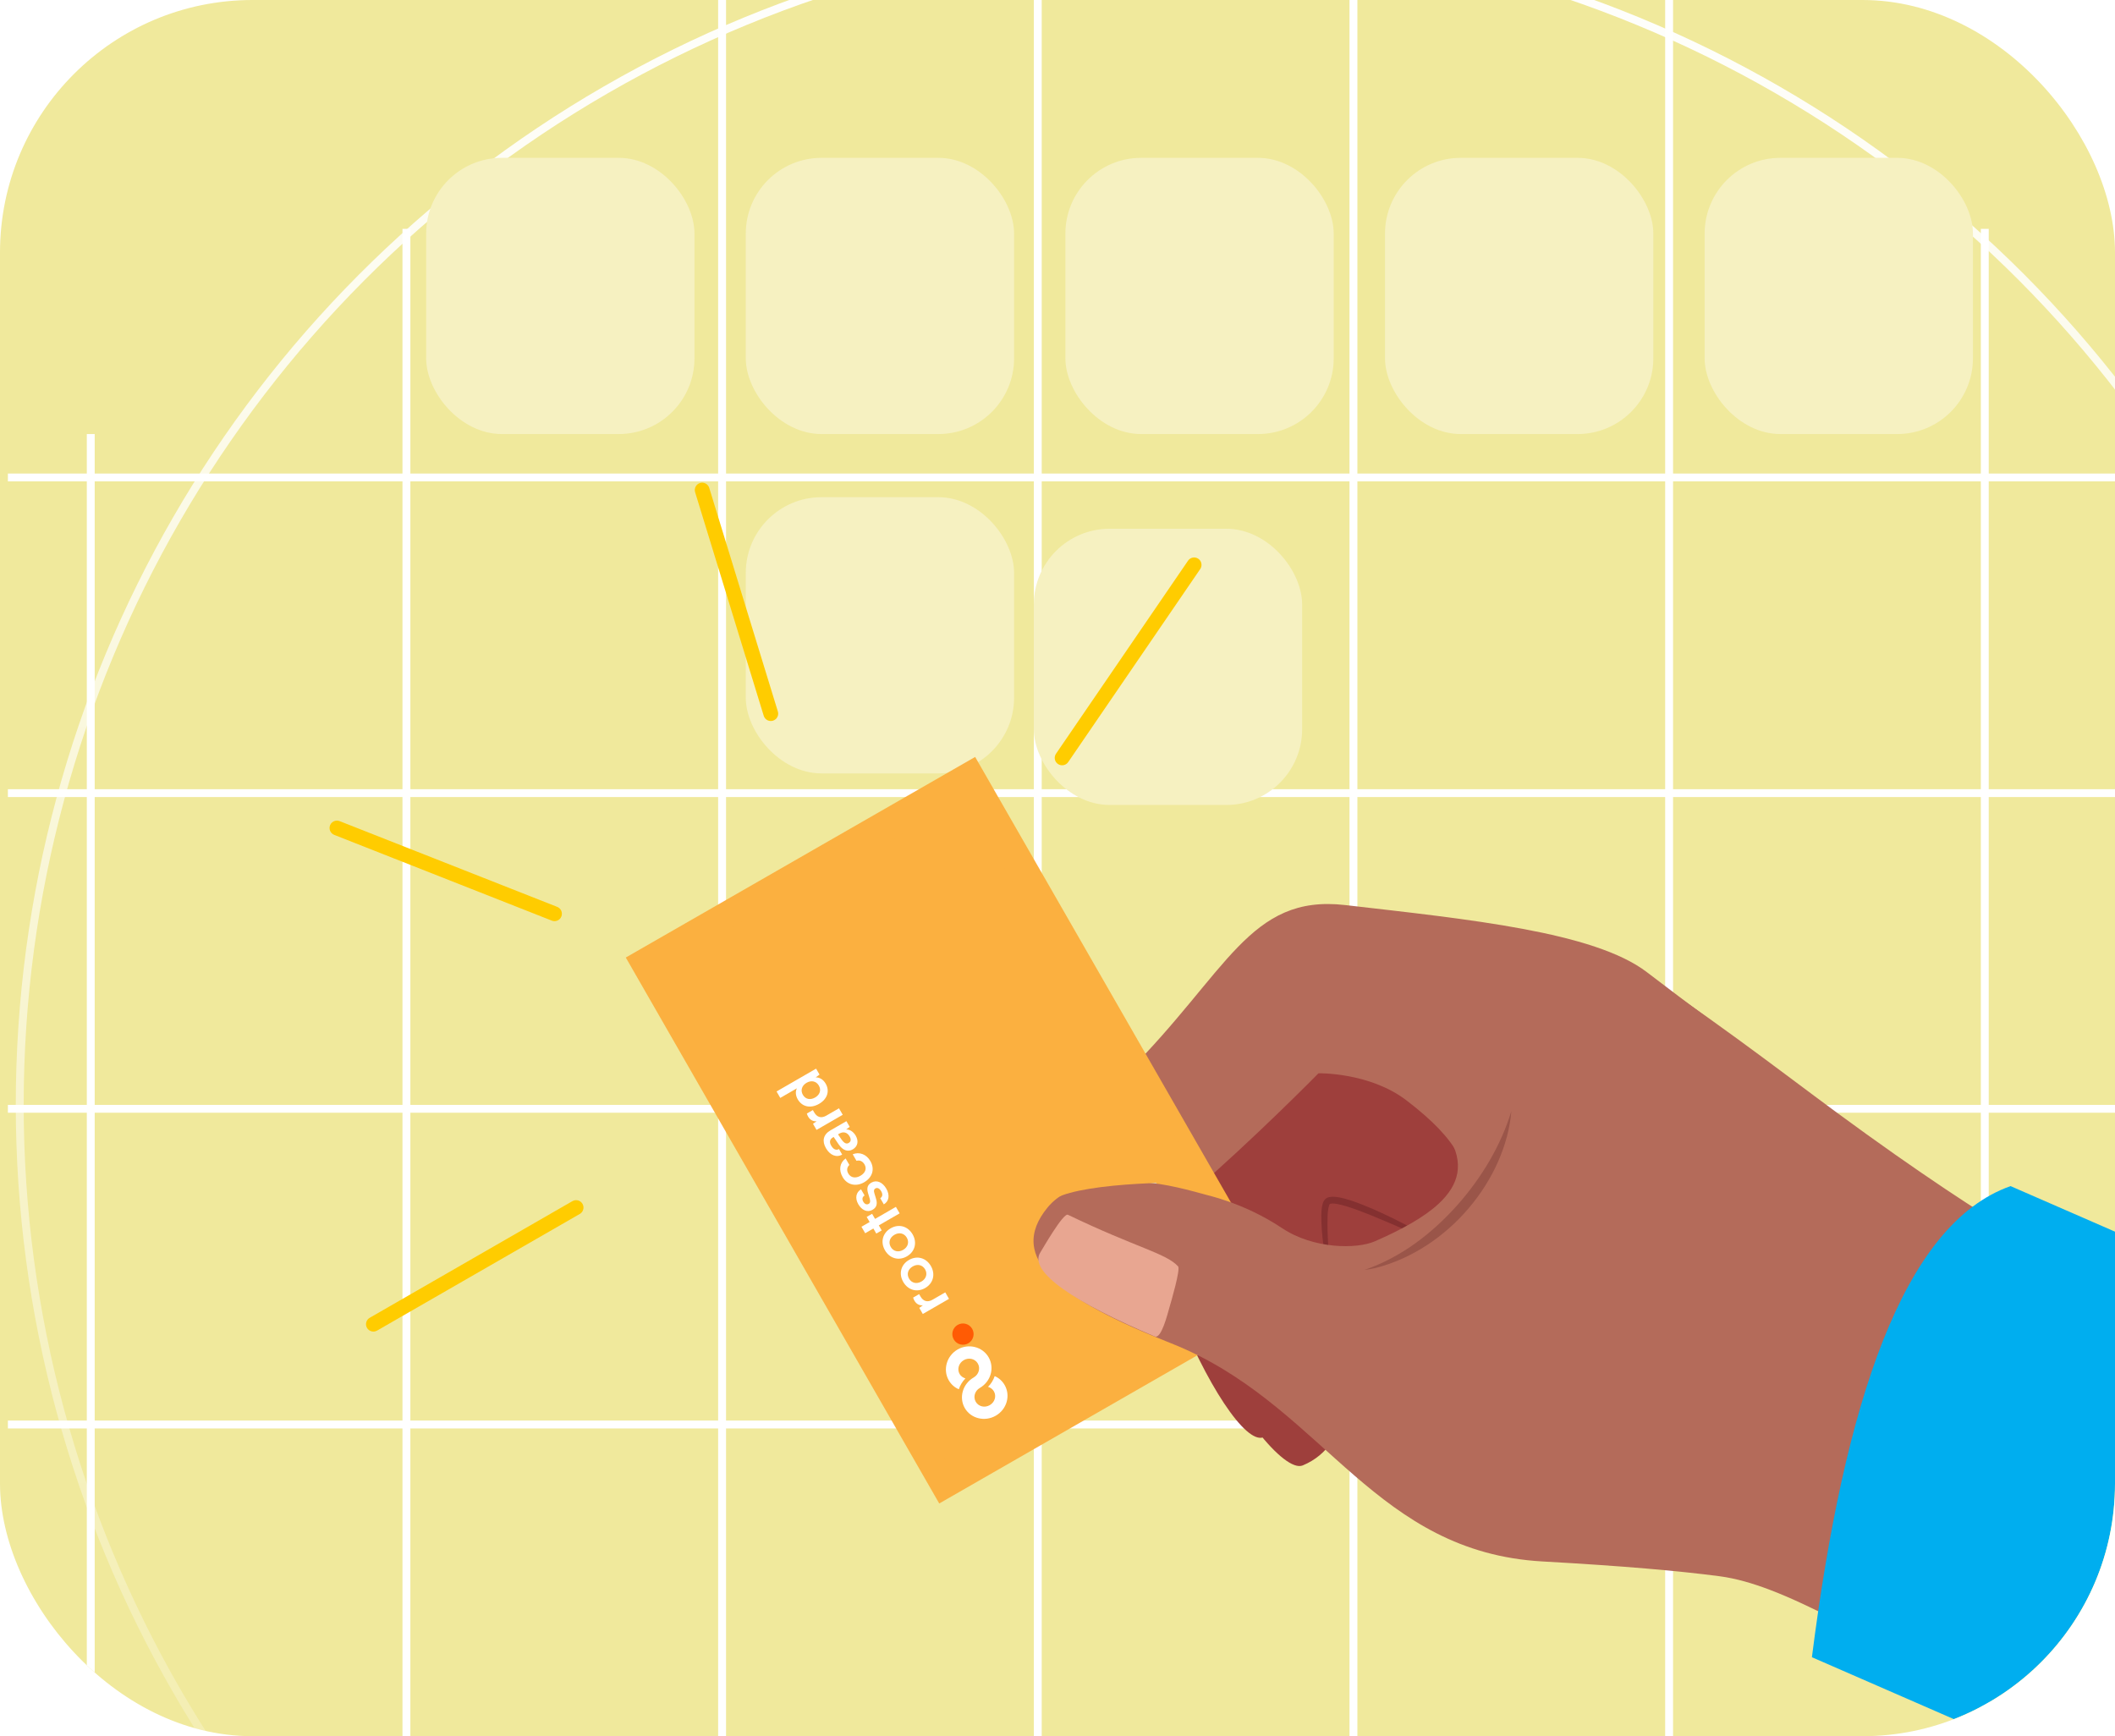 <svg width="268" height="220" viewBox="0 0 268 220" fill="none" xmlns="http://www.w3.org/2000/svg">
<g clip-path="url(#clip0_20023_49066)">
<rect width="268" height="220" rx="32" fill="#F0E99C"/>
<circle cx="151" cy="140" r="148.5" stroke="url(#paint0_linear_20023_49066)"/>
<line x1="11.5" y1="55" x2="11.5" y2="225" stroke="white"/>
<line x1="51.5" y1="29" x2="51.5" y2="251" stroke="white"/>
<line x1="91.5" y1="2.18558e-08" x2="91.5" y2="280" stroke="white"/>
<line x1="131.5" y1="2.18558e-08" x2="131.5" y2="280" stroke="white"/>
<line x1="171.5" y1="2.18558e-08" x2="171.5" y2="280" stroke="white"/>
<line x1="211.5" y1="2.18558e-08" x2="211.5" y2="280" stroke="white"/>
<line x1="251.5" y1="29" x2="251.5" y2="251" stroke="white"/>
<line x1="301" y1="60.5" x2="1" y2="60.5" stroke="white"/>
<line x1="301" y1="100.5" x2="1" y2="100.5" stroke="white"/>
<line x1="301" y1="140.5" x2="1" y2="140.5" stroke="white"/>
<line x1="301" y1="180.5" x2="1" y2="180.5" stroke="white"/>
<rect x="94.5" y="63" width="34" height="35" rx="9.6" fill="#F6F1C1"/>
<rect x="94.5" y="20" width="34" height="35" rx="9.6" fill="#F6F1C1"/>
<rect x="135" y="20" width="34" height="35" rx="9.6" fill="#F6F1C1"/>
<rect x="175.5" y="20" width="34" height="35" rx="9.6" fill="#F6F1C1"/>
<rect x="216" y="20" width="34" height="35" rx="9.6" fill="#F6F1C1"/>
<rect x="54" y="20" width="34" height="35" rx="9.6" fill="#F6F1C1"/>
<g filter="url(#filter0_d_20023_49066)">
<rect x="135" y="63" width="34" height="35" rx="9.6" fill="#F6F1C1"/>
</g>
<mask id="mask0_20023_49066" style="mask-type:luminance" maskUnits="userSpaceOnUse" x="26" y="22" width="275" height="275">
<path d="M300.701 22.301H26.301V296.701H300.701V22.301Z" fill="white"/>
</mask>
<g mask="url(#mask0_20023_49066)">
<path d="M220.284 172.8C222.507 166.301 225.334 161.894 227.561 155.346C228.281 153.922 210.26 146.252 209.223 145.611C193.75 142.739 173.287 141.869 167.282 147.832C156.719 158.321 177.002 190.011 181.619 188.095C194.5 182.748 174.424 158.718 177.665 159.653C191.895 164.673 206.051 167.764 220.284 172.8Z" fill="#9E3F3C"/>
<path d="M206.436 164.866C208.659 158.367 211.485 153.96 213.713 147.412C214.433 145.988 196.412 138.318 195.375 137.677C179.902 134.805 159.518 134.016 153.434 139.897C139.073 153.781 160.457 187.605 165.074 185.688C177.956 180.342 165.194 150.843 168.434 151.778C182.664 156.799 192.203 159.83 206.436 164.866Z" fill="#9E3F3C"/>
<path d="M200.069 159.992C202.292 153.493 226.037 148.25 221.094 143.346C213.535 135.846 202.226 118.525 180.069 121.792C150.703 126.123 146.846 130.806 144.822 136.583C139.88 150.685 155.505 184.03 160.123 182.113C173.004 176.766 163.294 143.468 166.534 144.403C180.764 149.424 185.836 154.956 200.069 159.992Z" fill="#9E3F3C"/>
<path d="M182.979 157.996C180.092 156.173 177.064 154.56 173.938 153.184C172.626 152.638 169.748 151.379 168.388 151.697C167.927 151.803 167.685 152.185 167.579 152.618C167.462 153.068 167.439 153.529 167.426 153.979C167.42 156.56 167.858 159.116 168.359 161.636C168.461 162.113 168.613 162.833 168.737 163.302C168.526 160.333 168.119 156.964 168.225 154.009C168.24 153.735 168.263 153.464 168.305 153.207C168.338 153.003 168.397 152.727 168.496 152.577C168.523 152.54 168.541 152.541 168.6 152.524C168.934 152.462 169.311 152.535 169.67 152.607C169.932 152.662 170.197 152.734 170.462 152.811C171.529 153.124 172.581 153.533 173.619 153.947C176.771 155.222 179.848 156.649 182.979 157.996Z" fill="#843030"/>
<path d="M127.913 153.795C127.196 156.372 129.326 159.308 132.26 160.666C132.911 161.37 138.329 163.142 144.657 157.218C145.155 156.752 145.768 156.179 146.408 155.578C148.39 153.719 150.633 151.597 150.526 151.564C159.039 144.191 167.073 135.998 167.073 135.998C167.073 135.998 173.537 135.858 178.208 139.424C181.581 141.998 183.669 144.231 184.706 146.199C185.738 146.417 186.777 146.604 187.821 146.76C190.901 147.219 194.027 147.405 197.192 147.288C204.131 147.033 211.223 145.424 217.207 141.777C220.051 140.042 222.684 137.745 224.09 134.695C219.329 131.221 214.195 127.393 208.668 123.175C201.998 118.087 186.206 116.497 170.453 114.683C158.296 113.283 155.557 123.201 142.813 135.936C130.296 148.446 128.983 149.953 127.913 153.795Z" fill="#B46B5A"/>
<path d="M163.285 165.093L123.566 95.914L79.296 121.332L119.014 190.511L163.285 165.093Z" fill="#FBB040"/>
<path d="M140.974 162.381L125.411 135.273C124 132.815 124.994 129.596 127.631 128.082C130.268 126.568 133.549 127.333 134.96 129.791L150.523 156.899C151.934 159.357 150.94 162.577 148.303 164.09C145.666 165.604 142.385 164.839 140.974 162.381Z" fill="#D2ECF8"/>
<path d="M122.817 179.608L122.048 178.269C121.366 177.081 121.847 175.525 123.121 174.794C124.395 174.062 125.981 174.432 126.663 175.62L127.432 176.958C128.114 178.146 127.633 179.702 126.359 180.434C125.085 181.165 123.499 180.796 122.817 179.608Z" fill="#F77819"/>
<path d="M97.359 132.598L92.956 124.929C92.615 124.336 92.855 123.558 93.492 123.192C94.129 122.826 94.922 123.011 95.263 123.605L99.666 131.274C100.007 131.868 99.767 132.646 99.13 133.011L99.13 133.012C98.493 133.377 97.7 133.192 97.359 132.598Z" fill="#D2ECF8"/>
<path d="M103.499 143.292L99.097 135.623C98.755 135.029 98.996 134.251 99.633 133.885C100.27 133.519 101.063 133.704 101.404 134.298L105.807 141.967C106.148 142.561 105.908 143.339 105.27 143.705C104.633 144.071 103.84 143.886 103.499 143.292Z" fill="#D2ECF8"/>
<path d="M109.64 153.985L105.237 146.316C104.896 145.722 105.136 144.944 105.773 144.578C106.411 144.213 107.204 144.398 107.545 144.991L111.947 152.66C112.288 153.254 112.048 154.032 111.411 154.398C110.774 154.764 109.981 154.579 109.64 153.985Z" fill="#D2ECF8"/>
<path d="M115.781 164.679L111.378 157.01C111.037 156.416 111.277 155.638 111.914 155.272C112.551 154.906 113.344 155.091 113.685 155.685L118.088 163.354C118.429 163.948 118.189 164.726 117.552 165.092C116.914 165.457 116.122 165.272 115.781 164.679Z" fill="#D2ECF8"/>
<path d="M148.357 170.199C148.978 170.443 149.584 170.699 150.178 170.967C168.029 178.983 174.446 196.685 195.48 197.859C205.878 198.439 212.788 199.062 217.878 199.729C219.963 200.001 222.123 200.636 224.288 201.461C235.417 205.697 246.657 214.927 248.273 205.583C249.14 200.569 266.538 162.267 266.538 162.267C266.538 162.267 260.649 160.112 246.535 150.684C242.592 148.049 238.006 144.846 232.728 140.965C225.517 135.662 215.964 128.208 204.989 121.209C203.753 120.421 192.488 136.746 184.722 143.062C184.33 143.38 183.933 143.689 183.532 143.994C185.617 147.392 184.878 150.13 182.302 152.523C180.439 154.255 177.614 155.806 174.201 157.296C171.936 158.285 166.456 158.292 162.461 155.624C157.449 152.275 152.576 151.378 152.619 151.338C149.414 150.457 146.719 149.793 143.418 149.725C139.876 149.652 135.268 149.951 132.764 152.979C127.429 159.427 134.316 164.668 148.357 170.199Z" fill="#B46B5A"/>
<path d="M146.328 169.346C147.154 169.694 147.924 166.568 148.203 165.602C148.356 165.072 149.613 160.826 149.278 160.464C147.72 158.78 144.111 158.155 135.319 153.928C134.728 153.644 132.017 158.408 131.833 158.69C130.235 161.131 136.288 165.112 146.328 169.346Z" fill="#E8A691"/>
<path d="M184.607 152.769C187.749 149.242 190.189 145.144 191.511 140.797C190.785 149.428 183.593 158.3 174.296 160.674C173.861 160.773 173.352 160.856 172.914 160.909C177.588 159.299 181.447 156.287 184.607 152.769Z" fill="#9A5549"/>
<path d="M343.337 259.604L229.594 209.991C233.701 177.741 241.143 155.106 254.766 150.295L368.509 199.908L343.337 259.604Z" fill="#00AEEF"/>
</g>
<mask id="mask1_20023_49066" style="mask-type:luminance" maskUnits="userSpaceOnUse" x="26" y="22" width="275" height="275">
<path d="M300.701 22.301H26.301V296.701H300.701V22.301Z" fill="white"/>
</mask>
<g mask="url(#mask1_20023_49066)">
<path d="M73.662 153.675C73.605 153.732 73.54 153.782 73.467 153.824L47.782 168.604C47.334 168.862 46.762 168.708 46.504 168.26C46.246 167.812 46.4 167.239 46.848 166.981L72.533 152.201C72.981 151.943 73.554 152.097 73.812 152.546C74.028 152.921 73.955 153.383 73.662 153.675Z" fill="#FFCC00"/>
<path d="M70.927 116.447C70.671 116.702 70.279 116.797 69.921 116.656L42.351 105.79C41.87 105.6 41.634 105.057 41.823 104.576C42.013 104.095 42.557 103.858 43.038 104.048L70.608 114.914C71.089 115.103 71.325 115.647 71.135 116.128C71.087 116.251 71.015 116.359 70.927 116.447Z" fill="#FFCC00"/>
<path d="M98.331 91.09C98.227 91.194 98.096 91.275 97.945 91.321C97.45 91.473 96.927 91.195 96.775 90.701L88.081 62.371C87.929 61.877 88.207 61.353 88.701 61.202C89.195 61.05 89.719 61.328 89.871 61.822L98.565 90.152C98.67 90.495 98.569 90.852 98.331 91.09Z" fill="#FFCC00"/>
<path d="M135.246 96.699C134.934 97.011 134.434 97.067 134.056 96.809C133.629 96.517 133.52 95.934 133.812 95.507L150.54 71.047C150.832 70.619 151.415 70.51 151.842 70.802C152.268 71.094 152.378 71.677 152.086 72.104L135.358 96.564C135.324 96.614 135.286 96.659 135.246 96.699Z" fill="#FFCC00"/>
</g>
<path d="M121.915 101.562L88.148 120.045L119.783 185.091L130.446 180.826L123.692 161.987C126.181 159.736 131.28 155.259 132.702 152.7C134.123 150.141 146.778 149.663 152.702 149.9L121.915 101.562Z" fill="#FBB040"/>
<path d="M126.183 179.385C124.787 180.191 123.023 179.755 122.254 178.423C121.479 177.081 121.989 175.345 123.385 174.539C124.025 174.17 124.254 173.379 123.904 172.774C123.554 172.168 122.761 171.98 122.121 172.35C121.491 172.713 121.247 173.5 121.597 174.106C121.763 174.395 122.05 174.577 122.332 174.663C121.952 175.056 121.65 175.541 121.498 176.039C120.966 175.812 120.527 175.432 120.22 174.901C119.451 173.568 119.945 171.805 121.341 170.999C122.737 170.193 124.502 170.652 125.271 171.985C126.051 173.336 125.55 175.066 124.154 175.872C123.524 176.236 123.29 177.017 123.64 177.623C123.995 178.238 124.783 178.416 125.413 178.052C126.053 177.683 126.293 176.911 125.938 176.296C125.771 176.007 125.494 175.819 125.197 175.73C125.592 175.34 125.87 174.881 126.042 174.372C126.559 174.596 126.998 174.976 127.304 175.507C128.074 176.839 127.579 178.579 126.183 179.385Z" fill="white"/>
<circle cx="122.021" cy="169.049" r="1.348" transform="rotate(-120 122.021 169.049)" fill="#FF5B04"/>
<path d="M115.706 164.422L116.467 163.983L116.642 164.286C116.984 164.879 117.515 165.066 118.161 164.693L119.778 163.76L120.252 164.582L116.931 166.499L116.484 165.724L116.942 165.397C116.53 165.446 116.125 165.258 115.869 164.813C115.803 164.699 115.75 164.577 115.706 164.422ZM117.232 163.209C116.195 163.808 115.05 163.472 114.455 162.442C113.86 161.411 114.142 160.252 115.179 159.653C116.216 159.054 117.362 159.389 117.957 160.42C118.552 161.45 118.27 162.61 117.232 163.209ZM116.758 162.387C117.364 162.037 117.549 161.409 117.223 160.844C116.896 160.278 116.26 160.124 115.654 160.474C115.047 160.824 114.862 161.452 115.189 162.018C115.515 162.584 116.152 162.737 116.758 162.387ZM114.916 159.197C113.879 159.796 112.733 159.46 112.138 158.43C111.543 157.399 111.826 156.239 112.863 155.641C113.9 155.042 115.046 155.377 115.641 156.408C116.235 157.438 115.953 158.598 114.916 159.197ZM114.442 158.375C115.048 158.025 115.233 157.397 114.906 156.831C114.58 156.266 113.943 156.112 113.337 156.462C112.731 156.812 112.546 157.44 112.872 158.006C113.199 158.572 113.835 158.725 114.442 158.375ZM113.523 152.926L113.997 153.748L111.357 155.272L111.726 155.912L111.039 156.309L110.67 155.669L109.633 156.268L109.158 155.446L110.196 154.847L109.822 154.201L110.509 153.804L110.883 154.451L113.523 152.926ZM111.992 152.608L111.541 151.827C111.827 151.653 111.884 151.332 111.666 150.955C111.445 150.571 111.169 150.452 110.927 150.592C110.758 150.689 110.688 150.847 110.791 151.182L110.996 151.863C111.207 152.54 111.092 152.993 110.56 153.3C109.906 153.677 109.197 153.351 108.754 152.583C108.322 151.835 108.461 151.081 109.104 150.701L109.555 151.483C109.276 151.653 109.203 151.946 109.386 152.263C109.573 152.586 109.83 152.689 110.079 152.545C110.267 152.436 110.303 152.218 110.207 151.896L110.002 151.215C109.808 150.582 109.9 150.152 110.412 149.856C111.086 149.467 111.834 149.799 112.308 150.62C112.787 151.449 112.645 152.231 111.992 152.608ZM109.497 149.811C108.466 150.406 107.346 150.146 106.779 149.162C106.254 148.253 106.401 147.342 107.152 146.791L107.626 147.613C107.304 147.925 107.268 148.314 107.493 148.705C107.797 149.23 108.396 149.351 109.023 148.989C109.649 148.628 109.853 148.079 109.55 147.553C109.312 147.142 108.943 146.97 108.529 147.092L108.051 146.264C108.883 145.917 109.789 146.257 110.29 147.126C110.874 148.136 110.554 149.2 109.497 149.811ZM108.433 143.907C108.841 144.615 108.679 145.283 108.052 145.645C107.44 145.998 106.799 145.776 106.283 145.023L105.634 144.068L105.56 144.111C105.108 144.372 105.082 144.746 105.323 145.164C105.603 145.649 105.961 145.801 106.311 145.599L106.715 146.3C105.995 146.716 105.181 146.395 104.66 145.493C104.143 144.597 104.309 143.765 105.232 143.232L107.252 142.065L107.668 142.786L107.212 143.131C107.637 143.074 108.133 143.389 108.433 143.907ZM107.657 143.996C107.366 143.491 106.876 143.342 106.364 143.638L106.189 143.739L106.643 144.402C106.986 144.886 107.267 144.984 107.537 144.829C107.84 144.654 107.871 144.366 107.657 143.996ZM102.24 141.099L103.001 140.66L103.176 140.963C103.518 141.555 104.049 141.743 104.695 141.37L106.312 140.436L106.786 141.258L103.466 143.175L103.019 142.401L103.476 142.074C103.065 142.123 102.66 141.934 102.403 141.49C102.337 141.375 102.284 141.253 102.24 141.099ZM104.622 137.308C105.178 138.271 104.817 139.279 103.787 139.874C102.75 140.473 101.659 140.294 101.079 139.291C100.811 138.826 100.769 138.302 100.979 137.903L98.871 139.12L98.4 138.305L103.411 135.412L103.847 136.167L103.359 136.52C103.86 136.5 104.331 136.803 104.622 137.308ZM103.763 137.562C103.433 136.989 102.808 136.856 102.208 137.202C101.609 137.548 101.405 138.16 101.736 138.732C102.066 139.305 102.693 139.41 103.285 139.068C103.878 138.726 104.094 138.134 103.763 137.562Z" fill="white"/>
</g>
<defs>
<filter id="filter0_d_20023_49066" x="115" y="51" width="66" height="67" filterUnits="userSpaceOnUse" color-interpolation-filters="sRGB">
<feFlood flood-opacity="0" result="BackgroundImageFix"/>
<feColorMatrix in="SourceAlpha" type="matrix" values="0 0 0 0 0 0 0 0 0 0 0 0 0 0 0 0 0 0 127 0" result="hardAlpha"/>
<feOffset dx="-4" dy="4"/>
<feGaussianBlur stdDeviation="8"/>
<feComposite in2="hardAlpha" operator="out"/>
<feColorMatrix type="matrix" values="0 0 0 0 0 0 0 0 0 0 0 0 0 0 0 0 0 0 0.18 0"/>
<feBlend mode="normal" in2="BackgroundImageFix" result="effect1_dropShadow_20023_49066"/>
<feBlend mode="normal" in="SourceGraphic" in2="effect1_dropShadow_20023_49066" result="shape"/>
</filter>
<linearGradient id="paint0_linear_20023_49066" x1="151" y1="-9" x2="151" y2="289" gradientUnits="userSpaceOnUse">
<stop stop-color="white"/>
<stop offset="1" stop-color="white" stop-opacity="0"/>
</linearGradient>
<clipPath id="clip0_20023_49066">
<rect width="268" height="220" rx="32" fill="white"/>
</clipPath>
</defs>
</svg>
